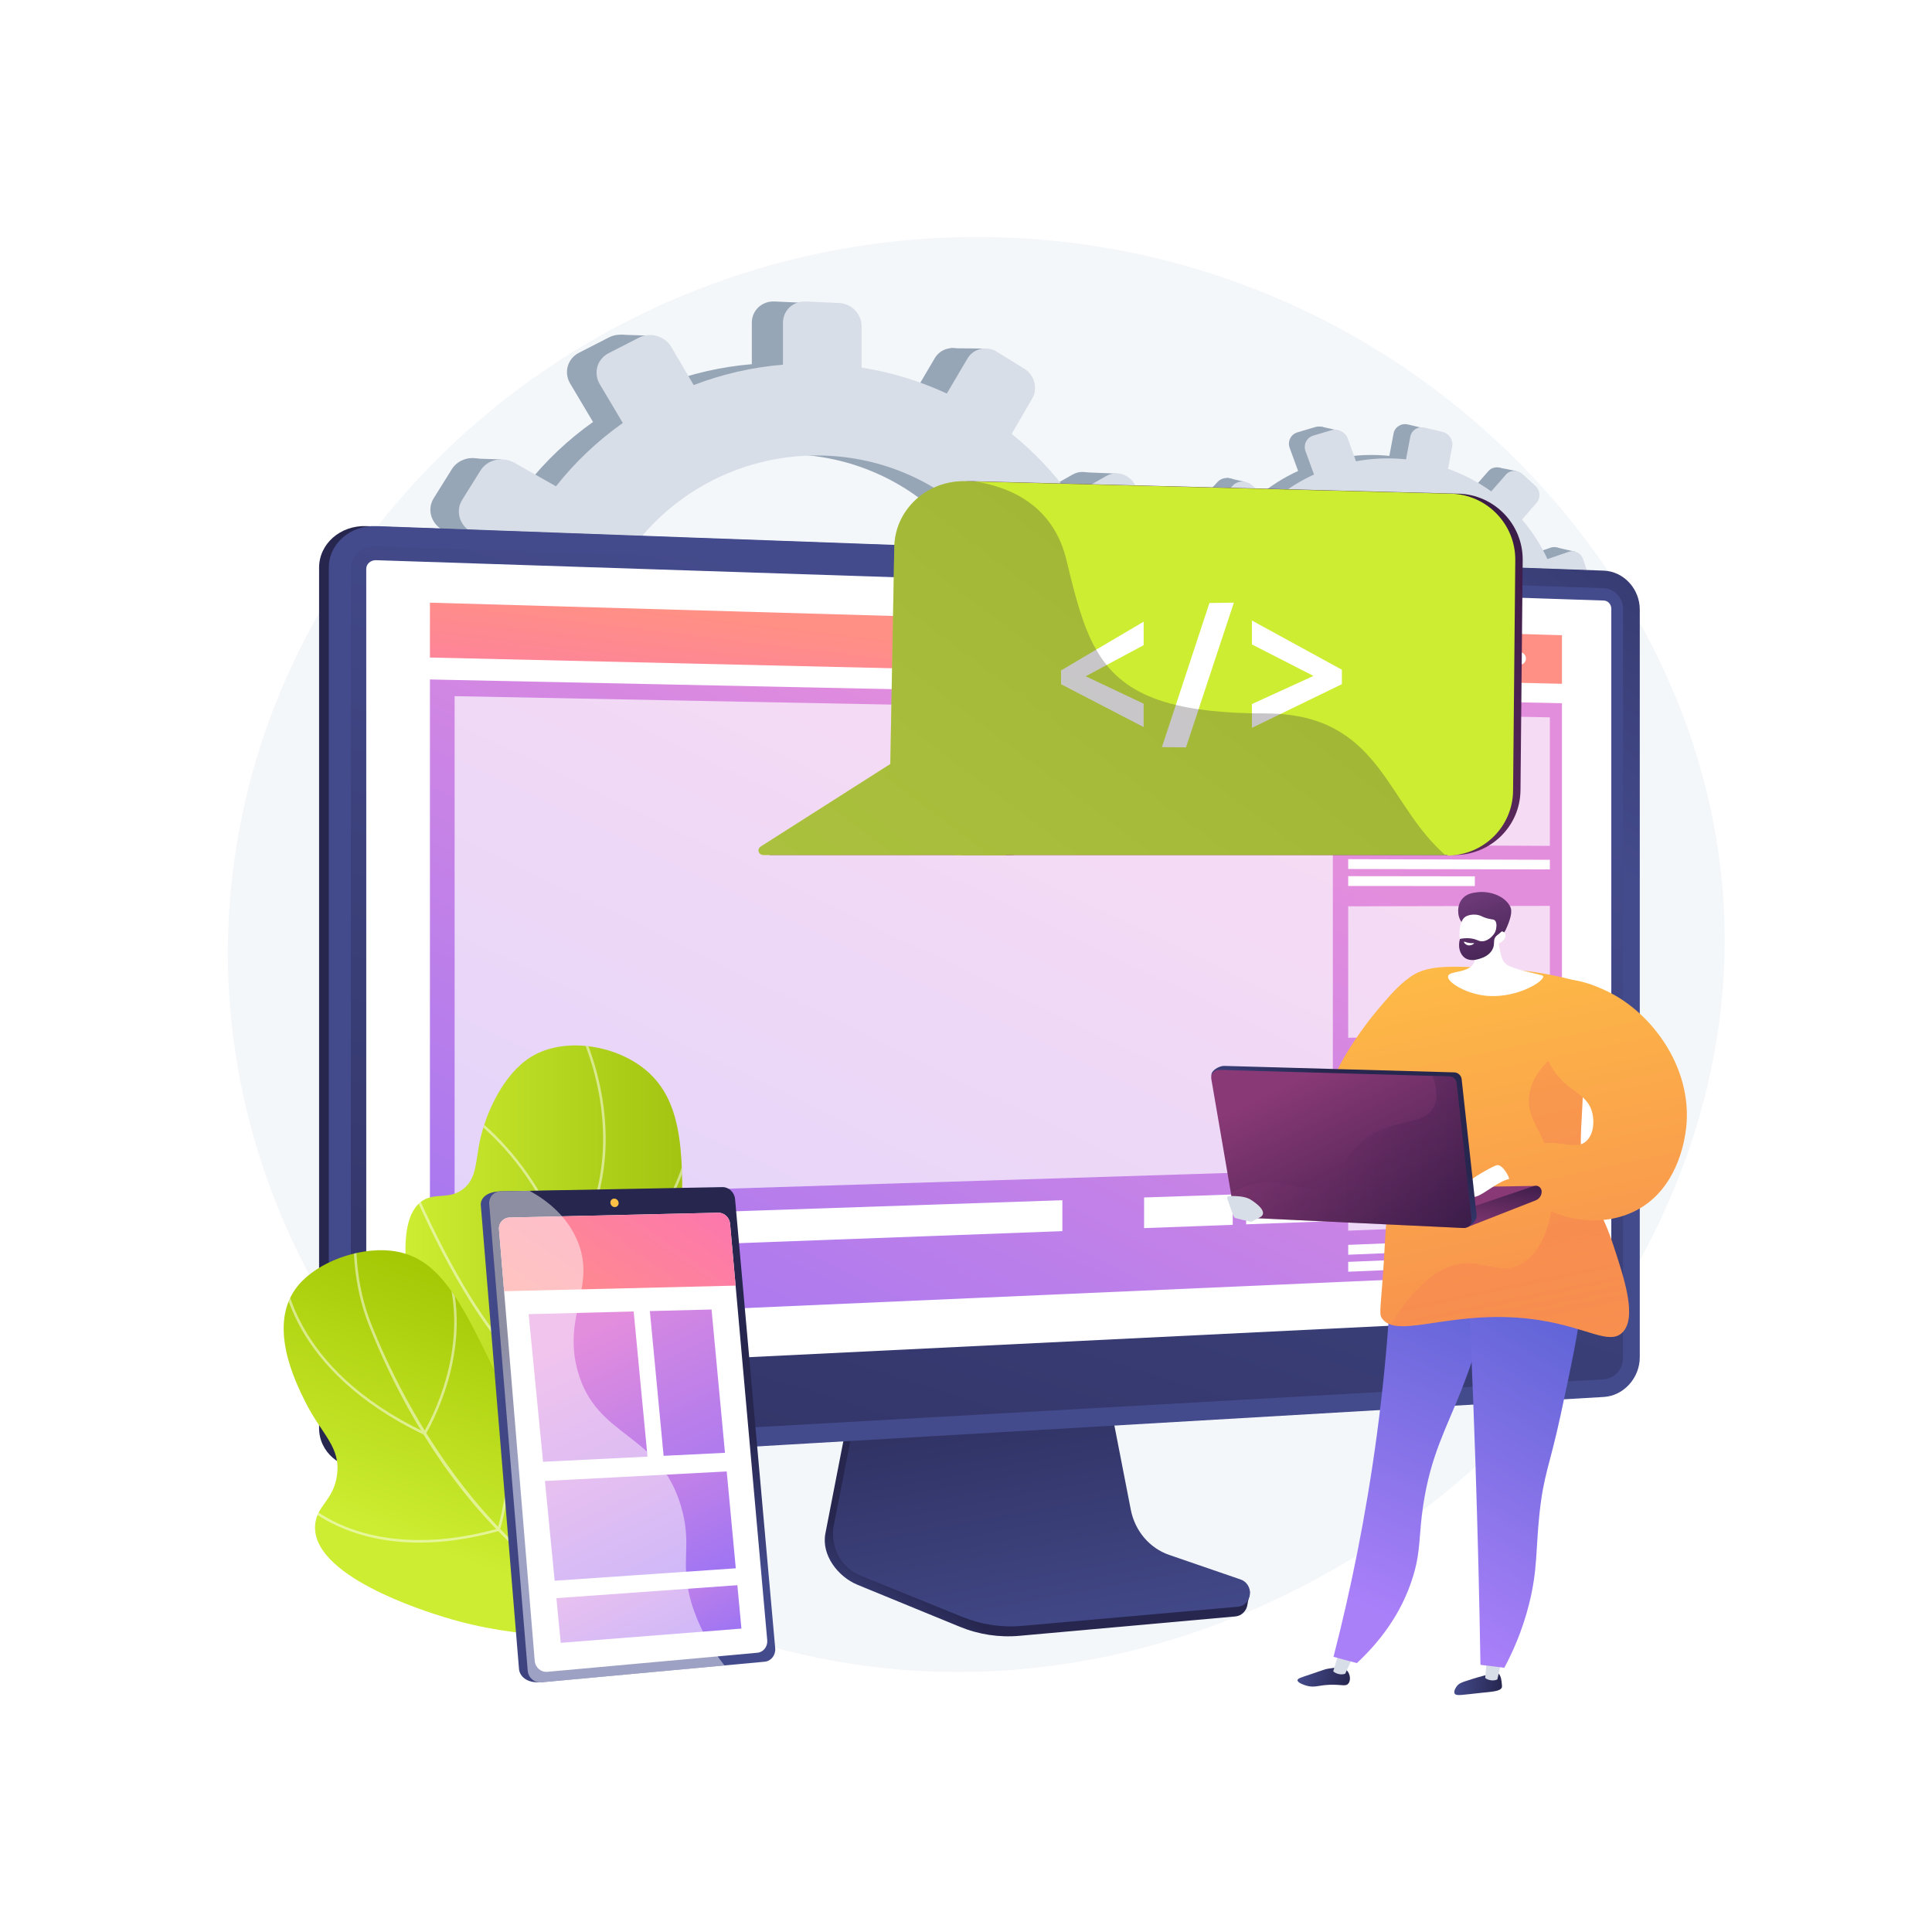 <?xml version="1.0" encoding="utf-8"?>
<!-- Generator: Adobe Illustrator 27.5.0, SVG Export Plug-In . SVG Version: 6.00 Build 0)  -->
<svg version="1.1" xmlns="http://www.w3.org/2000/svg" xmlns:xlink="http://www.w3.org/1999/xlink" x="0px" y="0px"
	 viewBox="0 0 3710 3710" style="enable-background:new 0 0 3710 3710;" xml:space="preserve">
<g id="Background">
	<g>
		<g>
			<rect style="fill:#FFFFFF00;" width="3710" height="3710"/>
		</g>
	</g>
</g>
<g id="Illustration">
	<g>
		<path style="fill:#F4F7FA00;" d="M1919.448,455.631C1183.619,434.203,546.237,960.738,449.939,1651.618
			C344.652,2407.001,924.14,3086.665,1637.177,3195.523c886.898,135.402,1747.138-647.911,1669.897-1497.689
			C3248.881,1057.6,2667.432,477.413,1919.448,455.631z"/>
		<g>
			<g>
				<g>
					<g>
						<path style="fill:#97A6B7;" d="M2178.777,1228.361l-81.491,0.14c-5.614-53.83-18.555-105.502-37.812-154.047l68.901-39.958
							c18.83-10.92,25.269-35.55,14.415-55.07l-28.954-52.068c-10.92-19.639-35.172-26.851-54.2-16.052l-68.044,38.619
							c-31.669-44.378-69.465-84.391-112.276-118.806l39.137-67.229c11.23-19.29,4.568-44.676-14.914-56.763l-52.088-32.318
							c-19.692-12.217-44.956-6.443-56.395,12.961l-39.226,66.541c-50.401-23.477-104.865-40.412-162.311-49.497v-78.909
							c0-23.279-19.149-43.024-42.845-44.105l-63.42-2.894c-24-1.095-43.517,17.092-43.517,40.627v79.776
							c-59.217,4.934-116.301,18.245-169.965,38.843l-42.334-72.121c-12.44-21.194-40.071-29.411-61.756-18.29l-57.996,29.745
							c-21.932,11.248-29.462,37.718-16.777,59.055l43.863,73.786c-48.009,33.94-90.926,74.572-127.279,120.644l-79.339-44.888
							c-22.494-12.726-51.359-6.128-64.431,14.807l-34.879,55.863c-13.159,21.076-5.347,48.427,17.406,61.018l82.096,45.431
							c-22.763,52.424-38.14,108.621-44.83,167.379l-98.476,0.169c-26.503,0.046-48.06,20.134-48.06,44.868v65.778
							c0,24.734,21.557,44.516,48.06,44.187l101.091-1.258c8.535,57.383,25.392,112.012,49.347,162.729l-89.228,50.641
							c-22.753,12.913-30.565,40.374-17.406,61.264l34.879,55.37c13.072,20.751,41.938,26.94,64.431,13.895l90.249-52.338
							c36.059,42.65,77.998,80.123,124.536,111.314l-52.031,88.262c-12.685,21.517-5.155,47.88,16.777,58.818l57.996,28.923
							c21.685,10.814,49.316,2.205,61.756-19.164l51.602-88.642c50.954,17.972,104.879,29.378,160.697,33.315v98.817
							c0,23.534,19.517,41.445,43.517,40.01l63.42-3.792c23.696-1.417,42.845-21.433,42.845-44.711v-97.743
							c54.175-9.26,105.697-25.468,153.661-47.512l47.876,80.536c11.439,19.242,36.703,24.659,56.395,12.162l52.088-33.055
							c19.481-12.363,26.143-37.844,14.913-56.975l-46.476-79.179c41.601-32.922,78.638-71.009,110.144-113.134l77.516,42.896
							c19.028,10.53,43.28,2.974,54.2-16.819l28.954-52.479c10.854-19.673,4.415-44.211-14.415-54.865l-74.959-42.409
							c20.3-47.624,34.508-98.321,41.676-151.128l83.685-1.041c21.572-0.268,39.006-18.492,39.006-40.705v-59.073
							C2217.784,1246.301,2200.349,1228.324,2178.777,1228.361z M1519.038,1714.649c-241.133,8.948-442.925-178.196-442.925-418.289
							c0-240.091,201.792-429.815,442.925-423.949c232.939,5.667,416.042,192.94,416.042,418.46
							C1935.08,1516.391,1751.977,1706.005,1519.038,1714.649z"/>
						<polygon style="fill:#97A6B7;" points="1249.221,644.649 1191.18,642.648 1171.166,694.685 						"/>
						<polygon style="fill:#97A6B7;" points="1824.744,668.666 1891.671,669.333 1891.671,718.701 						"/>
						<polygon style="fill:#97A6B7;" points="2079.803,906.807 2146.517,909.502 2129.838,946.861 						"/>
						<polygon style="fill:#97A6B7;" points="2184.543,1229.059 2251.924,1234.396 2229.908,1267.086 						"/>
						<polygon style="fill:#97A6B7;" points="2072.465,1691.383 2137.844,1700.723 2145.85,1647.353 						"/>
						<polygon style="fill:#97A6B7;" points="1822.289,1932.219 1880.997,1942.893 1885.667,1899.53 						"/>
						<polygon style="fill:#97A6B7;" points="1528.75,2036.292 1476.046,2026.952 1521.411,1959.572 						"/>
						<polygon style="fill:#97A6B7;" points="1243.217,1979.586 1181.84,1966.91 1229.207,1909.536 						"/>
						<polygon style="fill:#97A6B7;" points="898.308,880.148 962.353,882.149 937.002,928.849 						"/>
						<polygon style="fill:#97A6B7;" points="770.885,1382.5 829.593,1391.173 824.923,1343.139 						"/>
						<polygon style="fill:#97A6B7;" points="896.974,1734.08 954.347,1743.42 959.017,1705.393 						"/>
					</g>
					<path style="fill:#D8DEE8;" d="M2244.616,1233.652l-82.167,0.141c-5.66-54.268-18.709-106.361-38.125-155.302l69.473-40.283
						c18.986-11.009,25.479-35.84,14.534-55.518l-29.194-52.492c-11.011-19.799-35.463-27.07-54.649-16.182l-68.608,38.933
						c-31.932-44.74-70.041-85.078-113.206-119.774l39.461-67.776c11.323-19.447,4.606-45.04-15.037-57.226l-52.52-32.581
						c-19.855-12.317-45.329-6.495-56.863,13.066l-39.551,67.083c-50.819-23.668-105.734-40.741-163.656-49.9V626.29
						c0-23.469-19.308-43.374-43.201-44.464l-63.945-2.917c-24.199-1.104-43.878,17.232-43.878,40.958v80.426
						c-59.708,4.974-117.265,18.394-171.374,39.159l-42.685-72.709c-12.543-21.366-40.403-29.651-62.268-18.439l-58.477,29.987
						c-22.114,11.34-29.706,38.025-16.916,59.537l44.227,74.387c-48.406,34.217-91.68,75.18-128.333,121.627l-79.997-45.254
						c-22.68-12.83-51.785-6.178-64.965,14.928l-35.168,56.318c-13.268,21.248-5.391,48.821,17.55,61.515l82.777,45.801
						c-22.952,52.852-38.456,109.506-45.202,168.743l-99.292,0.171c-26.723,0.046-48.458,20.298-48.458,45.233v66.314
						c0,24.935,21.735,44.879,48.458,44.547l101.929-1.268c8.605,57.851,25.602,112.925,49.756,164.055l-89.968,51.054
						c-22.941,13.018-30.818,40.703-17.55,61.763l35.168,55.821c13.18,20.92,42.285,27.159,64.965,14.008l90.997-52.765
						c36.358,42.997,78.644,80.776,125.568,112.22l-52.462,88.981c-12.79,21.692-5.198,48.27,16.916,59.297l58.477,29.159
						c21.865,10.902,49.724,2.223,62.268-19.32l52.03-89.364c51.377,18.119,105.749,29.617,162.029,33.587v99.622
						c0,23.726,19.679,41.783,43.878,40.336l63.945-3.823c23.893-1.428,43.201-21.607,43.201-45.075v-98.539
						c54.624-9.335,106.573-25.676,154.934-47.899l48.273,81.192c11.534,19.399,37.008,24.86,56.863,12.261l52.52-33.325
						c19.643-12.464,26.36-38.152,15.037-57.439l-46.862-79.823c41.946-33.191,79.289-71.588,111.057-114.055l78.158,43.246
						c19.186,10.616,43.638,2.998,54.649-16.956l29.194-52.906c10.944-19.833,4.452-44.571-14.534-55.312l-75.581-42.755
						c20.469-48.011,34.794-99.121,42.021-152.359l84.378-1.05c21.75-0.271,39.33-18.643,39.33-41.036v-59.554
						C2283.946,1251.738,2266.367,1233.615,2244.616,1233.652z M1579.409,1723.902c-243.131,9.021-446.596-179.648-446.596-421.696
						c0-242.048,203.465-433.317,446.596-427.403c234.87,5.713,419.491,194.512,419.491,421.869
						C1998.9,1524.029,1814.278,1715.188,1579.409,1723.902z"/>
				</g>
			</g>
			<g>
				<g>
					<g>
						<path style="fill:#97A6B7;" d="M3009.852,1234.185l-43.84-8.152c2.416-29.516,0.673-58.612-4.781-86.663l41.089-14.532
							c11.229-3.972,17.179-16.568,13.313-28.161l-10.314-30.925c-3.89-11.664-16.204-17.992-27.528-14.105l-40.493,13.899
							c-12.551-27.064-28.837-52.399-48.386-75.229l27.835-32.204c7.987-9.24,6.967-23.565-2.289-32.033l-24.75-22.64
							c-9.357-8.558-23.527-8.004-31.638,1.276l-27.814,31.825c-24.735-17.714-52.316-32.321-82.293-43.007l7.967-42.437
							c2.35-12.519-5.955-25.071-18.589-28.045l-33.814-7.959c-12.797-3.012-25.129,4.799-27.505,17.455l-8.054,42.903
							c-32.345-3.325-64.388-1.93-95.328,3.729l-15.485-43.061c-4.551-12.654-18.581-19.863-31.365-16.071l-34.193,10.141
							c-12.93,3.835-19.653,17.31-14.985,30.066l16.14,44.11c-29.245,13.406-56.429,30.924-80.63,52.031l-38.136-32.151
							c-10.812-9.115-27.002-8.481-36.146,1.458l-24.398,26.521c-9.205,10.006-7.765,25.504,3.2,34.572l39.564,32.721
							c-17.535,25.895-31.478,54.565-41.009,85.49l-52.977-9.852c-14.258-2.651-27.879,5.975-30.376,19.277l-6.641,35.375
							c-2.497,13.302,7.099,26.117,21.385,28.616l54.494,9.53c-1.204,31.722,2.346,62.803,10.108,92.497l-53.099,18.226
							c-13.54,4.648-20.514,18.627-15.546,31.19l13.167,33.299c4.935,12.479,19.834,18.722,33.248,13.978l53.82-19.035
							c15.086,26.577,33.857,50.965,55.736,72.438l-36.893,42.214c-8.994,10.291-7.606,25.229,3.084,33.326l28.27,21.411
							c10.57,8.005,26.299,6.165,35.147-4.071l36.701-42.461c25.588,14.81,53.438,26.388,83.059,34.141l-9.977,53.143
							c-2.376,12.657,6.312,24.26,19.364,25.911l34.49,4.364c12.887,1.63,25.206-7.2,27.556-19.72l9.869-52.566
							c30.07,0.49,59.415-3.025,87.435-10.038l17.616,48.146c4.209,11.503,17.249,16.967,29.101,12.235l31.35-12.518
							c11.725-4.682,17.881-17.713,13.773-29.135l-17-47.274c25.697-13.505,49.46-30.249,70.657-49.722l37.357,30.896
							c9.17,7.584,22.975,5.969,30.846-3.573l20.87-25.299c7.824-9.484,6.838-23.331-2.213-30.962l-36.031-30.376
							c15.726-23.562,28.485-49.392,37.672-77.068l45.11,7.889c11.628,2.034,22.844-6.007,25.087-17.953l5.964-31.769
							C3029.018,1247.772,3021.457,1236.343,3009.852,1234.185z M2605.949,1429.098c-130.583-19.534-220.211-140.553-195.97-269.673
							c24.241-129.12,151.919-210.779,281.007-183.278c124.701,26.566,204.265,145.768,181.496,267.051
							C2849.712,1364.482,2732.096,1447.968,2605.949,1429.098z"/>
						<polygon style="fill:#97A6B7;" points="2568.875,826.416 2537.863,819.48 2521.846,845.444 						"/>
						<polygon style="fill:#97A6B7;" points="2875.964,897.44 2911.89,904.556 2906.905,931.106 						"/>
						<polygon style="fill:#97A6B7;" points="2989.09,1051.262 3024.696,1059.447 3011.954,1077.855 						"/>
						<polygon style="fill:#97A6B7;" points="3012.882,1235.143 3048.58,1244.816 3033.44,1260.174 						"/>
						<polygon style="fill:#97A6B7;" points="2905.929,1472.463 2940.146,1484.087 2949.84,1456.192 						"/>
						<polygon style="fill:#97A6B7;" points="2747.07,1576.724 2777.565,1588.392 2784.455,1565.543 						"/>
						<polygon style="fill:#97A6B7;" points="2578.698,1603.057 2551.297,1592.713 2582.498,1561.056 						"/>
						<polygon style="fill:#97A6B7;" points="2430.865,1543.732 2399.137,1530.718 2430.403,1504.645 						"/>
						<polygon style="fill:#97A6B7;" points="2356.379,917.636 2390.62,925.179 2372.271,947.734 						"/>
						<polygon style="fill:#97A6B7;" points="2237.132,1174.934 2267.829,1185.525 2270.167,1159.222 						"/>
						<polygon style="fill:#97A6B7;" points="2269.445,1376.742 2299.357,1387.558 2305.708,1367.579 						"/>
					</g>
					<path style="fill:#D8DEE8;" d="M3044.726,1243.678l-44.203-8.22c2.435-29.757,0.677-59.09-4.823-87.37l41.429-14.65
						c11.322-4.004,17.321-16.702,13.422-28.39l-10.401-31.178c-3.923-11.759-16.339-18.139-27.756-14.22l-40.828,14.011
						c-12.656-27.285-29.078-52.826-48.789-75.844l28.065-32.465c8.053-9.315,7.024-23.757-2.309-32.294l-24.956-22.825
						c-9.434-8.629-23.722-8.07-31.9,1.286l-28.043,32.084c-24.941-17.859-52.75-32.586-82.975-43.359l8.032-42.782
						c2.37-12.621-6.004-25.276-18.744-28.274l-34.095-8.025c-12.903-3.037-25.337,4.837-27.733,17.597l-8.12,43.253
						c-32.613-3.353-64.922-1.948-96.118,3.757l-15.615-43.412c-4.589-12.757-18.735-20.025-31.625-16.203l-34.476,10.223
						c-13.038,3.866-19.815,17.45-15.108,30.31l16.274,44.47c-29.487,13.514-56.896,31.175-81.297,52.453l-38.453-32.414
						c-10.902-9.19-27.226-8.551-36.445,1.469l-24.599,26.737c-9.281,10.087-7.828,25.711,3.228,34.854l39.893,32.989
						c-17.68,26.106-31.738,55.009-41.346,86.185l-53.416-9.933c-14.376-2.673-28.11,6.023-30.627,19.434l-6.696,35.663
						c-2.518,13.41,7.158,26.33,21.563,28.849l54.945,9.609c-1.213,31.981,2.367,63.315,10.195,93.251l-53.539,18.373
						c-13.652,4.685-20.683,18.778-15.674,31.444l13.277,33.571c4.976,12.581,19.999,18.875,33.524,14.092l54.265-19.189
						c15.212,26.795,34.139,51.381,56.2,73.03l-37.198,42.557c-9.068,10.375-7.668,25.435,3.111,33.597l28.504,21.586
						c10.658,8.071,26.517,6.216,35.438-4.104l37.004-42.806c25.801,14.931,53.881,26.605,83.748,34.422l-10.058,53.576
						c-2.396,12.76,6.365,24.458,19.525,26.123l34.775,4.4c12.994,1.644,25.415-7.259,27.784-19.88l9.949-52.994
						c30.319,0.495,59.907-3.048,88.159-10.117l17.764,48.539c4.244,11.597,17.392,17.106,29.343,12.335l31.61-12.619
						c11.822-4.72,18.028-17.857,13.886-29.372l-17.142-47.66c25.909-13.615,49.869-30.494,71.241-50.126l37.667,31.149
						c9.246,7.646,23.166,6.018,31.102-3.601l21.042-25.505c7.888-9.561,6.894-23.521-2.232-31.214l-36.33-30.624
						c15.855-23.754,28.72-49.794,37.982-77.695l45.484,7.955c11.725,2.05,23.034-6.055,25.295-18.098l6.013-32.028
						C3064.051,1257.376,3056.427,1245.854,3044.726,1243.678z M2637.482,1440.17c-131.666-19.696-222.039-141.704-197.601-271.877
						c24.438-130.172,153.172-212.493,283.33-184.765c125.735,26.786,205.961,146.961,183.006,269.233
						C2883.263,1375.033,2764.674,1459.197,2637.482,1440.17z"/>
				</g>
			</g>
		</g>
		<g>
			<linearGradient id="SVGID_1_" gradientUnits="userSpaceOnUse" x1="875.781" y1="1951.108" x2="1293.856" y2="1907.428">
				<stop  offset="0.004" style="stop-color:#26264F"/>
				<stop  offset="1" style="stop-color:#444B8C"/>
			</linearGradient>
			<path style="fill:url(#SVGID_1_);" d="M703.511,2820.299c-49.945,2.918-90.772-31.995-90.772-77.84V1090.101
				c0-45.845,40.827-81.662,90.772-79.849l2357.525,85.548c38.197,1.386,69.144,34.918,69.144,74.752v1435.726
				c0,39.835-30.947,74.051-69.144,76.284L703.511,2820.299z"/>
			
				<linearGradient id="SVGID_00000000922304236634421800000013297143325313873825_" gradientUnits="userSpaceOnUse" x1="1766.989" y1="3228.348" x2="1855.567" y2="3101.466">
				<stop  offset="0" style="stop-color:#444B8C"/>
				<stop  offset="0.996" style="stop-color:#26264F"/>
			</linearGradient>
			<path style="fill:url(#SVGID_00000000922304236634421800000013297143325313873825_);" d="M2240.522,3003.188
				c-37.682-13.113-65.845-46.666-73.787-87.906l-54.844-284.789l-469.152,17.479l-57.739,296.687
				c-8.086,41.551,24.284,83.236,61.564,98.54l196.283,80.575c36.507,14.987,75.75,20.956,114.753,17.455l414.816-37.232
				c12.126-1.088,21.853-11.089,23.264-23.919c1.412-12.83,9.907-27.237-1.656-31.26L2240.522,3003.188z"/>
			
				<linearGradient id="SVGID_00000033365528375734022660000005895654934010517437_" gradientUnits="userSpaceOnUse" x1="2035.129" y1="3195.822" x2="1899.563" y2="2459.892">
				<stop  offset="0" style="stop-color:#444B8C"/>
				<stop  offset="0.996" style="stop-color:#26264F"/>
			</linearGradient>
			<path style="fill:url(#SVGID_00000033365528375734022660000005895654934010517437_);" d="M2245.164,2985.868
				c-37.643-12.949-65.779-46.08-73.713-86.801l-54.789-281.209l-457.716,17.278l-57.681,292.957
				c-8.078,41.028,13.296,82.171,50.538,97.282l196.086,79.563c36.471,14.798,75.673,20.692,114.638,17.235l414.399-36.764
				c12.114-1.074,21.831-10.95,23.241-23.619c1.41-12.669-5.878-24.627-17.43-28.601L2245.164,2985.868z"/>
			<g>
				<g>
					
						<linearGradient id="SVGID_00000047039191839675162220000015764062715489946004_" gradientUnits="userSpaceOnUse" x1="2369.551" y1="1164.242" x2="3047.965" y2="195.989">
						<stop  offset="0" style="stop-color:#444B8C"/>
						<stop  offset="0.996" style="stop-color:#26264F"/>
					</linearGradient>
					<path style="fill:url(#SVGID_00000047039191839675162220000015764062715489946004_);" d="M722.176,2820.299
						c-49.945,2.918-90.772-31.995-90.772-77.84V1090.101c0-45.845,40.827-81.662,90.772-79.849l2357.525,85.548
						c38.197,1.386,69.144,34.918,69.144,74.752v1435.726c0,39.835-30.947,74.051-69.144,76.284L722.176,2820.299z"/>
					
						<linearGradient id="SVGID_00000106146413068836461270000001672125200703803818_" gradientUnits="userSpaceOnUse" x1="2074.894" y1="1279.207" x2="1226.288" y2="3974.497">
						<stop  offset="0" style="stop-color:#444B8C"/>
						<stop  offset="0.996" style="stop-color:#26264F"/>
					</linearGradient>
					<path style="fill:url(#SVGID_00000106146413068836461270000001672125200703803818_);" d="M3079.701,1129.569l-2357.524-80.797
						c-26.706-0.915-48.411,18.194-48.411,42.683v1285.567v363.144c0,24.49,21.704,43.118,48.411,41.611l2357.524-132.987
						c20.47-1.155,37.027-19.409,37.027-40.776v-328.113V1169.526C3116.729,1148.159,3100.171,1130.271,3079.701,1129.569z"/>
					<path style="fill:#FFFFFF;" d="M722.176,2641.296c-10.398,0.51-18.866-6.828-18.866-16.355V1092.399
						c0-9.527,8.467-17.002,18.866-16.66l2357.525,77.47c7.983,0.262,14.474,7.26,14.474,15.596v1341.004
						c0,8.336-6.49,15.439-14.474,15.831L722.176,2641.296z"/>
				</g>
				<g>
					
						<linearGradient id="SVGID_00000151534378184255380510000001179059170841628593_" gradientUnits="userSpaceOnUse" x1="2120.893" y1="1444.194" x2="1325.341" y2="3084.61">
						<stop  offset="0.004" style="stop-color:#E38DDD"/>
						<stop  offset="1" style="stop-color:#9571F6"/>
					</linearGradient>
					<polygon style="fill:url(#SVGID_00000151534378184255380510000001179059170841628593_);" points="2999.415,2443.006 
						825.589,2538.471 825.589,1304.781 2999.415,1350.409 					"/>
					
						<linearGradient id="SVGID_00000041291602356090209980000011624126458582156187_" gradientUnits="userSpaceOnUse" x1="1910.812" y1="1249.166" x2="1863.868" y2="1637.755">
						<stop  offset="0" style="stop-color:#FF9085"/>
						<stop  offset="1" style="stop-color:#FB6FBB"/>
					</linearGradient>
					<polygon style="fill:url(#SVGID_00000041291602356090209980000011624126458582156187_);" points="2999.415,1313.084 
						825.589,1262.637 825.589,1157.275 2999.415,1219.772 					"/>
					<g>
						<path style="fill:#FFFFFF;" d="M2834.311,1262.139c0,6.662-5.247,11.931-11.723,11.767
							c-6.481-0.163-11.739-5.705-11.739-12.377c0-6.672,5.258-11.941,11.739-11.768
							C2829.065,1249.935,2834.311,1255.476,2834.311,1262.139z"/>
						<path style="fill:#FFFFFF;" d="M2882.422,1263.389c0,6.644-5.217,11.898-11.657,11.735
							c-6.445-0.163-11.673-5.688-11.673-12.342c0-6.653,5.228-11.907,11.673-11.734
							C2877.205,1251.22,2882.422,1256.745,2882.422,1263.389z"/>
						<path style="fill:#FFFFFF;" d="M2930.261,1264.632c0,6.625-5.188,11.865-11.591,11.702
							c-6.408-0.161-11.607-5.671-11.607-12.305c0-6.635,5.199-11.874,11.607-11.703
							C2925.073,1252.498,2930.261,1258.007,2930.261,1264.632z"/>
					</g>
					<g style="opacity:0.68;">
						<polygon style="fill:#FFFFFF;" points="2559.448,2246.11 873.003,2299.061 873.003,1336.829 2559.448,1369.464 						"/>
					</g>
					<g>
						<g>
							<polygon style="opacity:0.68;fill:#FFFFFF;" points="2976.195,1624.315 2588.942,1622.491 2588.942,1370.035 
								2976.195,1377.529 							"/>
						</g>
						<polygon style="fill:#FFFFFF;" points="2976.195,1669.523 2588.942,1668.737 2588.942,1649.834 2976.195,1651.044 						"/>
						<polygon style="fill:#FFFFFF;" points="2832.105,1701.422 2588.942,1701.39 2588.942,1682.486 2832.105,1682.785 						"/>
					</g>
					<g>
						<g>
							<polygon style="opacity:0.68;fill:#FFFFFF;" points="2976.195,1986.342 2588.942,1992.834 2588.942,1740.378 
								2976.195,1739.556 							"/>
						</g>
						<polygon style="fill:#FFFFFF;" points="2976.195,2031.55 2588.942,2039.081 2588.942,2020.177 2976.195,2013.071 						"/>
						<polygon style="fill:#FFFFFF;" points="2832.105,2066.544 2588.942,2071.733 2588.942,2052.829 2832.105,2047.907 						"/>
					</g>
					<g>
						<g>
							<polygon style="opacity:0.68;fill:#FFFFFF;" points="2976.195,2348.369 2588.942,2363.178 2588.942,2110.722 
								2976.195,2101.583 							"/>
						</g>
						<polygon style="fill:#FFFFFF;" points="2976.195,2393.577 2588.942,2409.424 2588.942,2390.521 2976.195,2375.097 						"/>
						<polygon style="fill:#FFFFFF;" points="2832.105,2431.665 2588.942,2442.076 2588.942,2423.173 2832.105,2413.028 						"/>
					</g>
					<g>
						<polygon style="fill:#FFFFFF;" points="2040.073,2364.155 873.003,2407.472 873.003,2344.215 2040.073,2304.791 						"/>
						<polygon style="fill:#FFFFFF;" points="2559.448,2344.877 2392.936,2351.058 2392.936,2292.871 2559.448,2287.247 						"/>
						<polygon style="fill:#FFFFFF;" points="2367.214,2352.012 2196.958,2358.331 2196.958,2299.491 2367.214,2293.74 						"/>
						<polygon style="fill:#FFFFFF;" points="1406.939,2461.948 873.003,2483.919 873.003,2452.29 1406.939,2431.21 						"/>
					</g>
				</g>
			</g>
		</g>
		<g>
			
				<linearGradient id="SVGID_00000088836345728231847830000006807000279295338630_" gradientUnits="userSpaceOnUse" x1="1129.018" y1="1701.627" x2="824.192" y2="3163.116" gradientTransform="matrix(-1 0 0 1 3756.141 0)">
				<stop  offset="0" style="stop-color:#FFC444"/>
				<stop  offset="0.996" style="stop-color:#F36F56"/>
			</linearGradient>
			<path style="fill:url(#SVGID_00000088836345728231847830000006807000279295338630_);" d="M2559.081,2120.62
				c-26.52-28.315,46.897-134.689,86.192-181.3c34.329-40.72,69.613-82.575,112.941-77.276c38.041,4.653,75.058,44.77,77.276,83.22
				C2841.456,2048.699,2596.783,2160.873,2559.081,2120.62z"/>
			
				<linearGradient id="SVGID_00000088815347373088304740000002219957624141606065_" gradientUnits="userSpaceOnUse" x1="1336.435" y1="3226.294" x2="1427.725" y2="3226.294" gradientTransform="matrix(1 0.029 -0.029 1 1550.466 -31.239)">
				<stop  offset="0" style="stop-color:#444B8C"/>
				<stop  offset="0.996" style="stop-color:#26264F"/>
			</linearGradient>
			<path style="fill:url(#SVGID_00000088815347373088304740000002219957624141606065_);" d="M2877.501,3213.712
				c4.992,4.058,5.91,14.191,6.509,20.815c0.27,2.959,0.403,4.439,0.073,5.484c-2.412,7.623-17.197,8.425-40.382,10.794
				c-36.638,3.743-47.542,6.627-50.409,1.175c-2.687-5.109,3.816-13.476,4.548-14.398c3.937-4.959,8.769-6.763,18.11-9.838
				c17.285-5.689,28.965-8.805,32.501-9.748C2870.533,3212.101,2874.222,3211.047,2877.501,3213.712z"/>
			<path style="fill:#D8DEE8;" d="M2855.712,3180.24l-3.667,41.751c1.041,2.016,13.451,8.063,23.308,2.877l9.421-41.04
				L2855.712,3180.24z"/>
			
				<linearGradient id="SVGID_00000114051693780074677770000010226133493624144033_" gradientUnits="userSpaceOnUse" x1="1832.306" y1="3142.949" x2="1929.296" y2="3142.949" gradientTransform="matrix(0.964 0.265 -0.265 0.964 1563.291 -308.919)">
				<stop  offset="0" style="stop-color:#444B8C"/>
				<stop  offset="0.996" style="stop-color:#26264F"/>
			</linearGradient>
			<path style="fill:url(#SVGID_00000114051693780074677770000010226133493624144033_);" d="M2586.934,3208.346
				c5.983,6.607,7.346,18.774,2.144,24.768c-5.114,5.893-12.804,1.473-34.614,2.124c-23.362,0.699-29.462,6.216-45.337,1.836
				c-6.414-1.773-17.741-6.073-17.526-10.653c0.151-3.221,5.918-4.884,25.179-11.337c27.34-9.158,27.22-9.658,33.026-10.621
				C2564.389,3202.048,2579.032,3199.622,2586.934,3208.346z"/>
			<path style="fill:#D8DEE8;" d="M2571.966,3170.243l-11.718,38.977c0.885,2.091,12.798,9.065,23.02,4.647l17.402-37.83
				L2571.966,3170.243z"/>
			
				<linearGradient id="SVGID_00000018208984197075075550000006422481419406100116_" gradientUnits="userSpaceOnUse" x1="1227.479" y1="3049.389" x2="968.789" y2="2466.24" gradientTransform="matrix(-1 0 0 1 3756.141 0)">
				<stop  offset="0" style="stop-color:#AA80F9"/>
				<stop  offset="0.996" style="stop-color:#6165D7"/>
			</linearGradient>
			<path style="fill:url(#SVGID_00000018208984197075075550000006422481419406100116_);" d="M2676.076,2316.6
				c-1.678,130.99-10.617,278.273-32.065,438.288c-21.197,158.15-50.903,301.045-83.308,426.702
				c14.95,4.022,29.9,8.044,44.849,12.067c37.928-35.366,85.774-91.038,108.861-169.711c14.329-48.829,9.553-73.921,18.643-133.98
				c14.472-95.628,43.785-145.728,74.083-222.842c27.226-69.294,59.408-170.991,76.663-306.927
				C2814.559,2345.664,2745.317,2331.131,2676.076,2316.6z"/>
			
				<linearGradient id="SVGID_00000097480477788009916920000008976828168693733523_" gradientUnits="userSpaceOnUse" x1="646.068" y1="3071.069" x2="387.383" y2="2487.93" gradientTransform="matrix(-0.993 -0.122 -0.122 0.993 3673.136 108.124)">
				<stop  offset="0" style="stop-color:#AA80F9"/>
				<stop  offset="0.996" style="stop-color:#6165D7"/>
			</linearGradient>
			<path style="fill:url(#SVGID_00000097480477788009916920000008976828168693733523_);" d="M2811.023,2304.101
				c9.15,166.598,16.676,336.296,22.378,509.001c4.281,129.597,7.423,257.551,9.511,383.82c15.271,1.885,30.542,3.772,45.814,5.656
				c14.756-27.473,34.354-69.475,47.78-123.31c16.307-65.384,12.531-104.212,19.682-171.977
				c8.024-76.004,19.678-92.562,40.324-188.44c41.904-194.58,62.856-291.872,16.112-352.391
				C2997.452,2346.812,2949.883,2297.527,2811.023,2304.101z"/>
			
				<linearGradient id="SVGID_00000054259935536731648480000004930814104404062095_" gradientUnits="userSpaceOnUse" x1="1023.471" y1="1679.612" x2="718.646" y2="3141.098" gradientTransform="matrix(-1 0 0 1 3756.141 0)">
				<stop  offset="0" style="stop-color:#FFC444"/>
				<stop  offset="0.996" style="stop-color:#F36F56"/>
			</linearGradient>
			<path style="fill:url(#SVGID_00000054259935536731648480000004930814104404062095_);" d="M3033.585,1885.395
				c-35.763-10.057-88.176-21.818-152.366-25.446c-91.551-5.175-137.328-7.762-169.766,14.04
				c-74.92,50.355-16.917,166.573-47.585,454.668c-4.38,41.142-5.362,82.577-8.533,123.829c-5.252,68.303-6.448,72.011-1.695,78.933
				c29.802,43.402,140.992-22.063,303.964,3.815c91.186,14.479,132.542,47.837,157.523,23.777
				c29.134-28.058,4.143-103.526-17.368-168.493c-24.693-74.572-39.947-75.532-53.963-131.693
				c-14.65-58.701-5.789-88.925-3.508-181.492C3041.379,2033.039,3041.147,1967.123,3033.585,1885.395z"/>
			<g style="opacity:0.3;">
				
					<linearGradient id="SVGID_00000060750682582025812190000009905558036139877293_" gradientUnits="userSpaceOnUse" x1="761.324" y1="2929.528" x2="877.012" y2="2380.012" gradientTransform="matrix(-1 0 0 1 3756.141 0)">
					<stop  offset="0" style="stop-color:#FFC444"/>
					<stop  offset="0.996" style="stop-color:#F36F56"/>
				</linearGradient>
				<path style="fill:url(#SVGID_00000060750682582025812190000009905558036139877293_);" d="M2811.969,2426.255
					c42.595-3.333,70.228,20.748,106.997,1.981c50.419-25.735,66.619-105.806,63.406-162.477
					c-4.882-86.104-54.049-108.801-45.573-164.458c4.583-30.099,26.073-70.061,103.23-110.888c1.029,34.361,0.833,63.65,0.26,86.919
					c-2.281,92.567-11.143,122.792,3.508,181.492c14.016,56.161,29.27,57.121,53.963,131.693
					c21.512,64.967,46.502,140.435,17.368,168.493c-24.981,24.06-66.338-9.298-157.523-23.777
					c-140.425-22.298-242.348,23.164-286.944,8.42C2724.548,2454.605,2773.424,2429.271,2811.969,2426.255z"/>
			</g>
			
				<linearGradient id="SVGID_00000036961398060970829380000000190678399347271349_" gradientUnits="userSpaceOnUse" x1="814.654" y1="1636.059" x2="509.829" y2="3097.546" gradientTransform="matrix(-1 0 0 1 3756.141 0)">
				<stop  offset="0" style="stop-color:#FFC444"/>
				<stop  offset="0.996" style="stop-color:#F36F56"/>
			</linearGradient>
			<path style="fill:url(#SVGID_00000036961398060970829380000000190678399347271349_);" d="M2975.483,1891.306
				c30.421-24.996,91.591,3.299,107.942,10.862c91.184,42.178,173.054,155.836,152.769,275.95
				c-3.042,18.015-17.149,102.272-88.497,143.099c-64.377,36.837-151.305,27.363-220.953-24.811
				c-9.517-8.447-19.037-16.891-28.556-25.337c-9.363-10.121-18.73-20.243-28.093-30.366c14.72-12.244,39.73-29.907,74.856-41.242
				c46.31-14.944,80.026,11.87,101.513-8.515c14.829-14.069,14.862-38.918,11.201-53.979c-7.381-30.354-34.138-38.89-56.471-60.434
				C2948.725,2025.917,2939.058,1921.235,2975.483,1891.306z"/>
			<g>
				
					<linearGradient id="SVGID_00000151531828319822355980000000770433230634094740_" gradientUnits="userSpaceOnUse" x1="1074.534" y1="2452.002" x2="1025.207" y2="2312.244" gradientTransform="matrix(-1 0 0 1 3756.141 0)">
					<stop  offset="0" style="stop-color:#311944"/>
					<stop  offset="1" style="stop-color:#893976"/>
				</linearGradient>
				<polygon style="fill:url(#SVGID_00000151531828319822355980000000770433230634094740_);" points="2538.299,2283.424 
					2946.06,2277.337 2837.63,2329.667 2537.257,2310.008 				"/>
				
					<linearGradient id="SVGID_00000171702138681017589520000014681940655161373879_" gradientUnits="userSpaceOnUse" x1="859.049" y1="2249.514" x2="877.135" y2="2374.475" gradientTransform="matrix(-1 0 0 1 3756.141 0)">
					<stop  offset="0" style="stop-color:#311944"/>
					<stop  offset="1" style="stop-color:#893976"/>
				</linearGradient>
				<path style="fill:url(#SVGID_00000171702138681017589520000014681940655161373879_);" d="M2960.45,2288.173v0.001
					c0,7.631-4.775,14.447-11.947,17.055l-130.293,51.079l-0.594-35.412l128.443-43.56
					C2953.268,2275.265,2960.45,2280.675,2960.45,2288.173z"/>
			</g>
			<path style="fill:#FFFFFF;" d="M2897.663,2264.046c2.502-0.559-12.192-29.838-23.728-26.459
				c-11.533,3.38-67.953,36.077-73.081,49.54c-5.129,13.463-5.129,13.463-5.129,13.463s24.611,1.924,39.873-3.204
				C2850.862,2292.256,2877.313,2268.583,2897.663,2264.046z"/>
			<g>
				<g>
					
						<linearGradient id="SVGID_00000054237289256354129960000016305596409476144061_" gradientUnits="userSpaceOnUse" x1="1217.421" y1="2260.459" x2="1121.253" y2="2123.899" gradientTransform="matrix(-1 0 0 1 3756.141 0)">
						<stop  offset="0" style="stop-color:#444B8C"/>
						<stop  offset="0.996" style="stop-color:#26264F"/>
					</linearGradient>
					<path style="fill:url(#SVGID_00000054237289256354129960000016305596409476144061_);" d="M2806.8,2072.432l28.742,261.699
						c0.992,9.03-11.65,22.483-20.724,22.053l-421.646-25.885c-6.929-0.329-12.698-5.428-13.871-12.264l-52.923-252.756
						c-1.579-9.198,14.956-18.698,24.285-18.437l441.858,12.424C2799.902,2059.476,2805.995,2065.093,2806.8,2072.432z"/>
					
						<linearGradient id="SVGID_00000130632536792681895570000010458020373002549171_" gradientUnits="userSpaceOnUse" x1="1032.953" y1="2486.462" x2="1243.413" y2="2058.965" gradientTransform="matrix(-1 0 0 1 3756.141 0)">
						<stop  offset="0" style="stop-color:#311944"/>
						<stop  offset="1" style="stop-color:#893976"/>
					</linearGradient>
					<path style="fill:url(#SVGID_00000130632536792681895570000010458020373002549171_);" d="M2797.164,2080.062l28.743,261.701
						c0.991,9.03-6.319,16.809-15.393,16.381l-426.979-20.214c-6.927-0.328-12.696-5.428-13.87-12.263l-43.622-253.912
						c-1.58-9.2,5.655-17.544,14.984-17.281l441.859,12.424C2790.264,2067.104,2796.36,2072.725,2797.164,2080.062z"/>
				</g>
				
					<linearGradient id="SVGID_00000047051599503561639650000014431412815635571622_" gradientUnits="userSpaceOnUse" x1="930.145" y1="2212.08" x2="1392.496" y2="2212.08" gradientTransform="matrix(-1 0 0 1 3756.141 0)">
					<stop  offset="0" style="stop-color:#311944"/>
					<stop  offset="1" style="stop-color:#893976"/>
				</linearGradient>
				<path style="opacity:0.3;fill:url(#SVGID_00000047051599503561639650000014431412815635571622_);" d="M2546.442,2276.607
					c37.282-15.801,24.123-45.935,68.149-83.483c58.08-49.534,117.279-28.052,138.003-66.446c6.454-11.958,9.536-30.564-1.705-60.68
					l31.997,0.899c7.378,0.206,13.474,5.826,14.278,13.163l28.743,261.701c0.99,9.029-6.321,16.809-15.393,16.381l-426.979-20.214
					c-6.927-0.328-12.696-5.427-13.87-12.263l-6.02-35.038c12.955-7.209,28.436-13.765,46.499-17.429
					C2472.786,2260.494,2503.519,2294.799,2546.442,2276.607z"/>
			</g>
			<path style="fill:#D8DEE8;" d="M2356.635,2301.327c-0.694-2.108,0.777-4.28,2.995-4.393c9.024-0.46,29.954-0.647,41.508,6.428
				c15.01,9.194,34.418,25.971,18.073,34.436l-15.261,7.906c-0.701,0.363-1.464,0.476-2.233,0.308
				c-5.423-1.193-28.248-6.256-30.744-7.513C2368.701,2337.355,2359.998,2311.53,2356.635,2301.327z"/>
			<g>
				<path style="fill:#FFFFFF;" d="M2874.383,1759.924c-0.228,27.142,2.8,48.667,5.665,63.408
					c3.281,16.89,5.646,21.253,8.664,24.794c4.542,5.33,11.426,9.8,50.319,19.445c21.165,5.247,23.887,5.104,24.355,7.204
					c2.28,10.246-55.433,45.166-115.057,36.749c-36.491-5.15-69.693-25.969-67.655-36.902c2.051-11.002,38.502-5.099,49.365-25.003
					c7.558-13.847-0.914-33.505-10.927-49.785C2828.812,1781.662,2864.685,1778.096,2874.383,1759.924z"/>
				<g>
					
						<linearGradient id="SVGID_00000037675245492056043830000001105345345527921334_" gradientUnits="userSpaceOnUse" x1="1197.44" y1="1730.547" x2="1128.404" y2="1555.208" gradientTransform="matrix(1 0.004 -0.004 1 1717.116 162.916)">
						<stop  offset="0" style="stop-color:#311944"/>
						<stop  offset="1" style="stop-color:#6B3976"/>
					</linearGradient>
					<path style="fill:url(#SVGID_00000037675245492056043830000001105345345527921334_);" d="M2806.655,1770.655
						c-8.612-11.44-9.143-31.412,0.78-44.036c8.539-10.863,21.978-12.412,30.022-13.343c23.313-2.692,52.727,7.04,62.959,28.497
						c6.063,12.715-7.052,39.135-9.105,43.885c-2.326,5.37-6.542,7.213-10.442,11.274c-5.405,5.631-13.868,14.586-27.681,29.562
						c-1.073-4.419-2.706-9.89-5.298-15.819c-0.998-2.283-5.006-11.197-11.071-18.588
						C2824.67,1777.27,2814.819,1781.497,2806.655,1770.655z"/>
					<path style="fill:#FFFFFF;" d="M2872.891,1813.9c0,0-15.326,25.143-45.839,23.158c-27.32-1.779-31.322-63.045-13.872-76.047
						c5.822-4.337,17.481-6.138,26.961-3.482c5.599,1.57,7.496,3.896,16.695,6.281c8.486,2.202,10.882,1.262,13.444,3.416
						c3.203,2.698,5.55,9.307,0.2,27.218c5.213-5.277,11.469-7.303,15.903-5.21c0.706,0.335,2.582,1.61,3.638,3.545
						C2893.84,1799.776,2887.449,1808.714,2872.891,1813.9z"/>
					
						<linearGradient id="SVGID_00000008829273038369975460000001265393022515557292_" gradientUnits="userSpaceOnUse" x1="1176.35" y1="1738.943" x2="1107.244" y2="1563.426" gradientTransform="matrix(1 0.004 -0.004 1 1717.116 162.916)">
						<stop  offset="0" style="stop-color:#311944"/>
						<stop  offset="1" style="stop-color:#6B3976"/>
					</linearGradient>
					<path style="fill:url(#SVGID_00000008829273038369975460000001265393022515557292_);" d="M2871.515,1763.563
						c-1.317,0.983,2.71,5.898,3.01,12.855c0.585,13.505-13.085,29.715-27.03,31.09c-8.245,0.812-10.51-4.157-24.14-5.597
						c-8.438-0.891-15.462,0.182-19.881,1.148c-4.283,14.812-0.253,29.579,9.647,36.43c10.658,7.377,24.274,2.902,29.966,1.03
						c3.808-1.252,16.01-5.237,22.388-16.428c6.645-11.661,0.124-18.69,7.747-26.577c3.845-3.979,8.896-5.701,13.813-13.403
						c1.335-2.093,2.226-3.944,2.771-5.189C2882.757,1771.452,2873.423,1762.14,2871.515,1763.563z"/>
					<path style="fill:#FFFFFF;" d="M2813.391,1808.549c0,0,5.901,3.083,16.097,2.509c0.496-0.029,1.043,0.117,1.106,0.374
						c0.234,0.967-6.307,5.304-12.334,3.61c-4.279-1.204-7.609-5.255-7.033-6.286
						C2811.471,1808.322,2812.439,1808.379,2813.391,1808.549z"/>
				</g>
			</g>
		</g>
		<g>
			<g>
				<g>
					
						<linearGradient id="SVGID_00000019643964838893762490000010509554623031560871_" gradientUnits="userSpaceOnUse" x1="2756.771" y1="714.513" x2="1919.631" y2="1821.242">
						<stop  offset="0" style="stop-color:#311944"/>
						<stop  offset="1" style="stop-color:#893976"/>
					</linearGradient>
					<path style="fill:url(#SVGID_00000019643964838893762490000010509554623031560871_);" d="M2924.025,1075.636l-4.231,441.807
						c-0.675,69.263-57.145,124.455-126.443,124.455h-937.447c-74.558,0-134.191-57.68-132.876-130.035l0.817-44.725l0.177-8.911
						l7.5-407.809c1.244-68.552,57.464-123.216,127.188-126.272c3.2-0.142,6.469-0.146,9.738-0.075l1.244,0.052l930.945,23.889
						C2869.58,949.754,2924.663,1006.871,2924.025,1075.636z"/>
					
						<linearGradient id="SVGID_00000015330248677932987420000004476398071673789582_" gradientUnits="userSpaceOnUse" x1="2532.852" y1="546.183" x2="1696.148" y2="1652.335">
						<stop  offset="0" style="stop-color:#311944"/>
						<stop  offset="1" style="stop-color:#893976"/>
					</linearGradient>
					<path style="fill:url(#SVGID_00000015330248677932987420000004476398071673789582_);" d="M1946.098,1641.899h-465.509
						c-9.844,0-13.504-11.197-5.26-16.492l234.158-149.064l14.357-8.947l70.756-45.075l10.198-7.468L1946.098,1641.899z"/>
				</g>
			</g>
			<g>
				<g>
					
						<linearGradient id="SVGID_00000016061659657733556520000008092577327874533803_" gradientUnits="userSpaceOnUse" x1="2742.783" y1="714.698" x2="1905.646" y2="1821.424">
						<stop  offset="0.004" style="stop-color:#cced31"/>
						<stop  offset="1" style="stop-color:#cced31"/>
					</linearGradient>
					<path style="fill:url(#SVGID_00000016061659657733556520000008092577327874533803_);" d="M2909.773,1075.636l-4.229,442.836
						c-0.675,68.659-56.114,123.46-124.559,124.42c-0.606,0.036-1.244-0.993-1.85-0.993h-937.447
						c-74.558,0-134.226-57.68-132.876-130.035l0.675-35.521l0.142-8.947l7.677-416.977
						c1.314-71.751,62.758-128.262,136.891-126.379l4.512,0.139l13.896,0.371l913.817,23.463
						C2855.33,949.754,2910.448,1006.871,2909.773,1075.636z"/>
					
						<linearGradient id="SVGID_00000119821454427067141200000015403396328699097000_" gradientUnits="userSpaceOnUse" x1="2516.793" y1="548.586" x2="1681.76" y2="1652.53">
						<stop  offset="0.004" style="stop-color:#cced31"/>
						<stop  offset="1" style="stop-color:#cced31"/>
					</linearGradient>
					<path style="fill:url(#SVGID_00000119821454427067141200000015403396328699097000_);" d="M1931.846,1641.899h-465.473
						c-9.879,0-13.54-11.197-5.26-16.492l248.516-158.268l14.392-8.911l66.562-42.41l4.017,5.54L1931.846,1641.899z"/>
				</g>
			</g>
			<g>
				<path style="fill:#FFFFFF;" d="M2196.145,1238.896v-45.098l-90.962,53.591l-67.651,40.051v26.475l158.612,82.306v-44.92
					l-111.253-52.631l39.493-21.252L2196.145,1238.896z"/>
				<path style="fill:#FFFFFF;" d="M2322.476,1157.906l-64.535,195.777l-26.69,81.026l46.199,0.463l24.201-73.172l67.735-204.733
					L2322.476,1157.906z"/>
				<path style="fill:#FFFFFF;" d="M2404.104,1191.631v45.914l118.163,60.45l-118.163,53.946v45.702l55.028-26.689l117.683-57.145
					v-27.755L2404.104,1191.631z"/>
			</g>
			
				<linearGradient id="SVGID_00000060029438089277772070000012248502871063528376_" gradientUnits="userSpaceOnUse" x1="2329.067" y1="1219.372" x2="1810.456" y2="1904.994">
				<stop  offset="0.004" style="stop-color:#443C434C"/>
				<stop  offset="1" style="stop-color:#5D5C5D2D"/>
			</linearGradient>
			<path style="opacity:0.3;fill:url(#SVGID_00000060029438089277772070000012248502871063528376_);" d="M2777.723,1643.92v-2.021
				h-1311.35c-9.879,0-13.54-11.197-5.26-16.492l248.516-158.268l7.677-416.849c1.314-71.751,62.758-128.198,136.891-126.314
				l4.512,0.171c3.2-0.142,6.469-0.146,9.738-0.075l1.244,0.052c0.994,0.142,1.954,0.292,2.913,0.435
				c69.618,11.123,150.431,47.198,175.379,151.181c16.632,69.263,31.132,126.588,56.897,171.649
				c6.077,10.697,12.829,20.72,20.434,30.03c28.926,35.68,69.795,61.196,132.626,76.265c13.503,3.27,28.074,6.042,43.711,8.316
				c29.709,4.336,63.47,6.93,101.923,7.747c8.99,0.178,18.23,0.285,27.755,0.285c9.417,0,16.778,0.32,25.448,0.924
				C2652.982,1384.565,2664.933,1547.719,2777.723,1643.92z"/>
		</g>
		<g>
			<g>
				<g>
					<defs>
						<path id="SVGID_00000050642689358048959060000017453132686224984507_" d="M1403.985,3090.456
							c-48.454-51.203-111.519-133.434-135.589-245.836c-31.567-147.414,31.672-217.203,39.619-463.132
							c5.025-155.499,6.965-264.069-67.862-326.647c-58.638-49.04-157.399-63.964-220.162-25.467
							c-52.186,32.009-85.595,104.699-97.596,157.288c-9.781,42.861-5.858,74.636-32.166,95.957
							c-26.886,21.79-53.632,6.96-78.503,22.805c-50.438,32.132-29.326,149.746-25.914,168.755
							c37.957,211.45,221.682,363.454,302.622,428.793C1155.358,2956.996,1259.521,3029.877,1403.985,3090.456z"/>
					</defs>
					
						<linearGradient id="SVGID_00000130611027103038972490000004620675888375281576_" gradientUnits="userSpaceOnUse" x1="778.534" y1="2549.009" x2="1403.985" y2="2549.009">
						<stop  offset="0" style="stop-color:#CCED31"/>
						<stop  offset="0.996" style="stop-color:#9CBD0B"/>
					</linearGradient>
					
						<use xlink:href="#SVGID_00000050642689358048959060000017453132686224984507_"  style="overflow:visible;fill:url(#SVGID_00000130611027103038972490000004620675888375281576_);"/>
					<clipPath id="SVGID_00000118364675535030181470000005496576814762638471_">
						<use xlink:href="#SVGID_00000050642689358048959060000017453132686224984507_"  style="overflow:visible;"/>
					</clipPath>
					<g style="opacity:0.5;clip-path:url(#SVGID_00000118364675535030181470000005496576814762638471_);">
						<g>
							<path style="fill:#FFFFFF;" d="M1460.205,3132.757l2.023-4.5c-153.118-68.834-342.698-189.499-376.316-373.434
								c-12.364-67.64-2.466-136.398,11.231-231.563c10.935-75.974,25.538-128.838,38.42-175.477
								c16.85-60.99,30.157-109.165,27.114-180.406c-3.086-72.289-22.533-145.121-57.794-216.474l-4.423,2.186
								c34.955,70.733,54.23,142.9,57.287,214.498c3.01,70.465-10.207,118.309-26.94,178.882
								c-12.924,46.782-27.571,99.805-38.55,176.088c-13.246,92.031-23.709,164.722-11.202,233.155
								c15.997,87.515,68.932,169.222,157.34,242.849C1298.095,3048.279,1372.723,3093.429,1460.205,3132.757z"/>
						</g>
						<g>
							<path style="fill:#FFFFFF;" d="M1102.391,2469.906l2.616-0.96c0.522-0.192,52.753-19.713,106.701-69.015
								c49.791-45.501,111.363-126.427,121.939-253.554l-4.919-0.408c-10.442,125.531-71.209,205.411-120.349,250.318
								c-46.42,42.421-91.382,62.439-102.478,66.996c-33.563-140.559-102.561-231.56-154.711-283.254
								c-56.933-56.438-106.746-79.571-107.243-79.797l-2.051,4.488c0.489,0.224,49.655,23.087,105.988,78.98
								c51.971,51.564,120.852,142.604,153.872,283.493L1102.391,2469.906z"/>
						</g>
						<g>
							<path style="fill:#FFFFFF;" d="M1078.975,2676.013l1.098-1.418c0.545-0.702,55.124-70.893,123.613-130.546
								c68.078-59.297,220.079-72.279,221.606-72.401l-0.401-4.918c-1.544,0.125-155.158,13.25-224.448,73.598
								c-63.447,55.263-115.008,119.506-123.156,129.824c-155.114-58.07-301.843-437.958-303.312-441.802l-4.611,1.763
								c0.37,0.968,37.671,98.065,93.886,200.865c75.661,138.355,147.673,220.593,214.038,244.43L1078.975,2676.013z"/>
						</g>
						<g>
							<path style="fill:#FFFFFF;" d="M1215.582,2978.511l-2.196-4.401c-36.202-72.529-25.956-145.834,30.457-217.878
								c42.262-53.973,96.023-86.889,96.561-87.215l-2.559-4.22c-0.545,0.33-54.98,33.639-97.807,88.286
								c-55.79,71.191-67.236,146.721-33.245,218.75c-18.046-3.712-84.787-18.739-167.385-53.17
								c-89.044-37.12-215.261-105.032-310.885-217.767l-185.788-219.037l-3.763,3.192l185.788,219.037
								c96.29,113.522,223.288,181.85,312.87,219.181c97.037,40.436,172.36,54.239,173.11,54.373L1215.582,2978.511z"/>
						</g>
					</g>
				</g>
			</g>
			<g>
				<g>
					<defs>
						<path id="SVGID_00000140718670233803451780000016802922552401768125_" d="M1249.328,3131.556
							c-110.318,14.779-252.962,17.867-395.527-25.978c-36.383-11.189-261.14-80.312-248.341-180.304
							c4.509-35.222,34.686-44.529,41.537-91.516c8.118-55.676-29.055-78.247-60.974-142.292
							c-19.046-38.216-74.784-150.055-12.904-223.765c36.978-44.047,114.283-72.486,176.696-66.039
							c91.546,9.456,133.111,92.113,201.021,233.185c60.2,125.056,53.071,158.537,97.992,247.832
							C1082.165,2948.951,1140.476,3038.617,1249.328,3131.556z"/>
					</defs>
					
						<linearGradient id="SVGID_00000129925581686661990360000015017535970738938037_" gradientUnits="userSpaceOnUse" x1="1023.614" y1="2488.21" x2="839.837" y2="2981.506">
						<stop  offset="0" style="stop-color:#A3C703"/>
						<stop  offset="0.996" style="stop-color:#CCED31"/>
					</linearGradient>
					
						<use xlink:href="#SVGID_00000140718670233803451780000016802922552401768125_"  style="overflow:visible;fill:url(#SVGID_00000129925581686661990360000015017535970738938037_);"/>
					<clipPath id="SVGID_00000159442734470128893300000016836962237641708206_">
						<use xlink:href="#SVGID_00000140718670233803451780000016802922552401768125_"  style="overflow:visible;"/>
					</clipPath>
					<g style="opacity:0.5;clip-path:url(#SVGID_00000159442734470128893300000016836962237641708206_);">
						<g>
							<path style="fill:#FFFFFF;" d="M1448.555,3161.896c91.965,0,185.221-19.039,278.148-56.871l-1.86-4.572
								c-116.766,47.538-234.027,65.213-348.494,52.527c-409.618-45.375-611.251-478.357-663.292-609.98
								c-29.527-74.677-36.583-160.627-20.972-255.461l-4.868-0.802c-15.76,95.728-8.61,182.558,21.252,258.078
								c42.829,108.325,120.862,265.073,249.392,396.641c123.662,126.59,264.28,199.407,417.944,216.43
								C1399.946,3160.561,1424.205,3161.896,1448.555,3161.896z"/>
						</g>
						<g>
							<path style="fill:#FFFFFF;" d="M816.101,2756.058l1.166-1.887c0.26-0.422,26.353-42.992,43.904-105.142
								c16.213-57.428,28.279-143.854-6.335-229.456l-4.574,1.851c34.067,84.256,22.175,169.472,6.198,226.123
								c-15.271,54.151-37.074,93.246-42.255,102.123c-253.255-122.495-273.063-296.791-273.083-347.4
								c-0.002-1.569-0.005-2.132-0.063-2.547l-4.892,0.632c0.024,0.289,0.019,0.935,0.019,1.917
								c0.019,51.473,20.119,229.037,277.914,352.826L816.101,2756.058z"/>
						</g>
						<g>
							<path style="fill:#FFFFFF;" d="M805.484,2962.3c43.819,0,94.656-6.181,152.671-22.385l1.272-0.355l0.41-1.254
								c0.468-1.428,46.352-144.954,9.092-327.423l-37.556-183.939l-4.834,0.988l37.556,183.939
								c35.154,172.166-4.154,309.198-8.56,323.651c-139.88,38.781-237.324,18.753-294.503-4.929
								c-62.112-25.726-91.415-61.188-91.704-61.543l-3.831,3.11c1.202,1.483,30.194,36.638,93.342,62.867
								C693.227,2949.309,741.976,2962.3,805.484,2962.3z"/>
						</g>
					</g>
				</g>
			</g>
		</g>
		<g>
			<g>
				<g>
					<g>
						
							<linearGradient id="SVGID_00000088837893648492631870000000893325680691844495_" gradientUnits="userSpaceOnUse" x1="1157.012" y1="2736.043" x2="1734.421" y2="2736.043" gradientTransform="matrix(0.999 0.037 -0.037 0.999 -147.34 -31.913)">
							<stop  offset="0" style="stop-color:#444B8C"/>
							<stop  offset="0.996" style="stop-color:#26264F"/>
						</linearGradient>
						<path style="fill:url(#SVGID_00000088837893648492631870000000893325680691844495_);" d="M1392.731,2304.465l76.434,857.681
							c1.157,12.986-7.861,24.533-20.063,25.658l-413.537,42.593c-24.742,1.317-37.834-12.102-38.945-25.591l-73.359-890.489
							c-1.083-13.146,11.204-25.538,35.648-26.438l409.744-6.022C1380.777,2281.625,1391.602,2291.797,1392.731,2304.465z"/>
						
							<linearGradient id="SVGID_00000038415298922566766170000001265052886849897913_" gradientUnits="userSpaceOnUse" x1="1407.281" y1="2874.438" x2="1487.049" y2="2653.013" gradientTransform="matrix(0.999 0.037 -0.037 0.999 -147.34 -31.913)">
							<stop  offset="0" style="stop-color:#444B8C"/>
							<stop  offset="0.996" style="stop-color:#26264F"/>
						</linearGradient>
						<path style="fill:url(#SVGID_00000038415298922566766170000001265052886849897913_);" d="M1411.516,2302.337l77.126,862.814
							c1.168,13.065-7.898,24.682-20.169,25.815l-429.097,39.6c-13.156,1.214-24.858-8.899-25.979-22.47l-74.011-895.865
							c-1.092-13.225,8.718-24.246,21.777-24.496l426.132-8.141C1399.487,2279.361,1410.376,2289.594,1411.516,2302.337z"/>
						<path style="fill:#FFFFFF;" d="M1401.98,2349.947l71.329,799.729c1.087,12.193-7.389,23.023-18.856,24.064l-403.428,36.633
							c-12.243,1.112-23.133-8.32-24.18-20.957l-68.62-828.492c-1.022-12.338,8.108-22.659,20.268-22.938l400.848-9.222
							C1390.737,2328.501,1400.917,2338.032,1401.98,2349.947z"/>
						<g>
							
								<linearGradient id="SVGID_00000056385502527461867350000013346732139849904554_" gradientUnits="userSpaceOnUse" x1="1068.284" y1="2580.399" x2="1368.586" y2="2144.701">
								<stop  offset="0" style="stop-color:#FF9085"/>
								<stop  offset="1" style="stop-color:#FB6FBB"/>
							</linearGradient>
							<path style="fill:url(#SVGID_00000056385502527461867350000013346732139849904554_);" d="M1401.98,2349.947
								c-1.063-11.915-11.243-21.446-22.642-21.183l-400.847,9.222c-12.159,0.28-21.29,10.6-20.268,22.938l9.82,118.576
								l444.533-10.74L1401.98,2349.947z"/>
						</g>
					</g>
					
						<linearGradient id="SVGID_00000005980358448122414310000010380931691002827910_" gradientUnits="userSpaceOnUse" x1="1425.768" y1="2257.722" x2="935.591" y2="3585.283" gradientTransform="matrix(0.999 0.037 -0.037 0.999 -147.34 -31.913)">
						<stop  offset="0" style="stop-color:#FFC444"/>
						<stop  offset="0.996" style="stop-color:#F36F56"/>
					</linearGradient>
					<path style="fill:url(#SVGID_00000005980358448122414310000010380931691002827910_);" d="M1187.953,2309.631
						c0.388,4.498-2.84,8.222-7.213,8.317c-4.376,0.095-8.238-3.479-8.625-7.982c-0.387-4.503,2.848-8.226,7.223-8.316
						C1183.71,2301.562,1187.566,2305.134,1187.953,2309.631z"/>
				</g>
			</g>
			<g>
				<g>
					
						<linearGradient id="SVGID_00000050623936459951646920000015305492129410560186_" gradientUnits="userSpaceOnUse" x1="429.067" y1="2611.31" x2="658.206" y2="3107.984" gradientTransform="matrix(1 0 0.097 0.995 399.23 -20.498)">
						<stop  offset="0.004" style="stop-color:#E38DDD"/>
						<stop  offset="1" style="stop-color:#9571F6"/>
					</linearGradient>
					<polygon style="fill:url(#SVGID_00000050623936459951646920000015305492129410560186_);" points="1243.399,2797.15 
						1042.824,2807.054 1015.133,2523.579 1216.823,2518.433 					"/>
					
						<linearGradient id="SVGID_00000132086802488855569130000012739291743928334216_" gradientUnits="userSpaceOnUse" x1="545.821" y1="2442.112" x2="809.578" y2="3013.821" gradientTransform="matrix(1 0 0.097 0.995 399.23 -20.498)">
						<stop  offset="0.004" style="stop-color:#E38DDD"/>
						<stop  offset="1" style="stop-color:#9571F6"/>
					</linearGradient>
					<polygon style="fill:url(#SVGID_00000132086802488855569130000012739291743928334216_);" points="1392.153,2789.804 
						1274.325,2795.623 1247.92,2517.639 1366.39,2514.617 					"/>
					
						<linearGradient id="SVGID_00000085966365879284078130000003203489217024659332_" gradientUnits="userSpaceOnUse" x1="442.29" y1="2747.992" x2="624.847" y2="3143.698" gradientTransform="matrix(1 0 0.097 0.995 399.23 -20.498)">
						<stop  offset="0.004" style="stop-color:#E38DDD"/>
						<stop  offset="1" style="stop-color:#9571F6"/>
					</linearGradient>
					<polygon style="fill:url(#SVGID_00000085966365879284078130000003203489217024659332_);" points="1412.916,3011.592 
						1065.138,3035.482 1046.427,2843.935 1395.505,2825.611 					"/>
					
						<linearGradient id="SVGID_00000174602492168920002070000002233305928592842391_" gradientUnits="userSpaceOnUse" x1="475.586" y1="2990.806" x2="597.318" y2="3254.667" gradientTransform="matrix(1 0 0.097 0.995 399.23 -20.498)">
						<stop  offset="0.004" style="stop-color:#E38DDD"/>
						<stop  offset="1" style="stop-color:#9571F6"/>
					</linearGradient>
					<polygon style="fill:url(#SVGID_00000174602492168920002070000002233305928592842391_);" points="1423.754,3127.366 
						1076.785,3154.708 1068.403,3068.903 1415.954,3044.044 					"/>
				</g>
			</g>
			<g style="opacity:0.48;">
				<path style="fill:#FFFFFF;" d="M1308.414,2894.643c-41.599-145.339-162.884-130.806-199.156-262.137
					c-29.79-107.861,38.899-164.721-2.767-255.024c-19.597-42.47-53.927-71.188-89.528-90.813l-55.801,1.066
					c-13.06,0.25-22.87,11.271-21.778,24.496l74.01,895.866c1.122,13.571,12.824,23.684,25.98,22.47l351.82-32.469
					c-22.496-28.538-43.841-63.465-58.656-105.416C1301.182,3003.882,1331.418,2975.015,1308.414,2894.643z"/>
			</g>
		</g>
	</g>
</g>
</svg>
